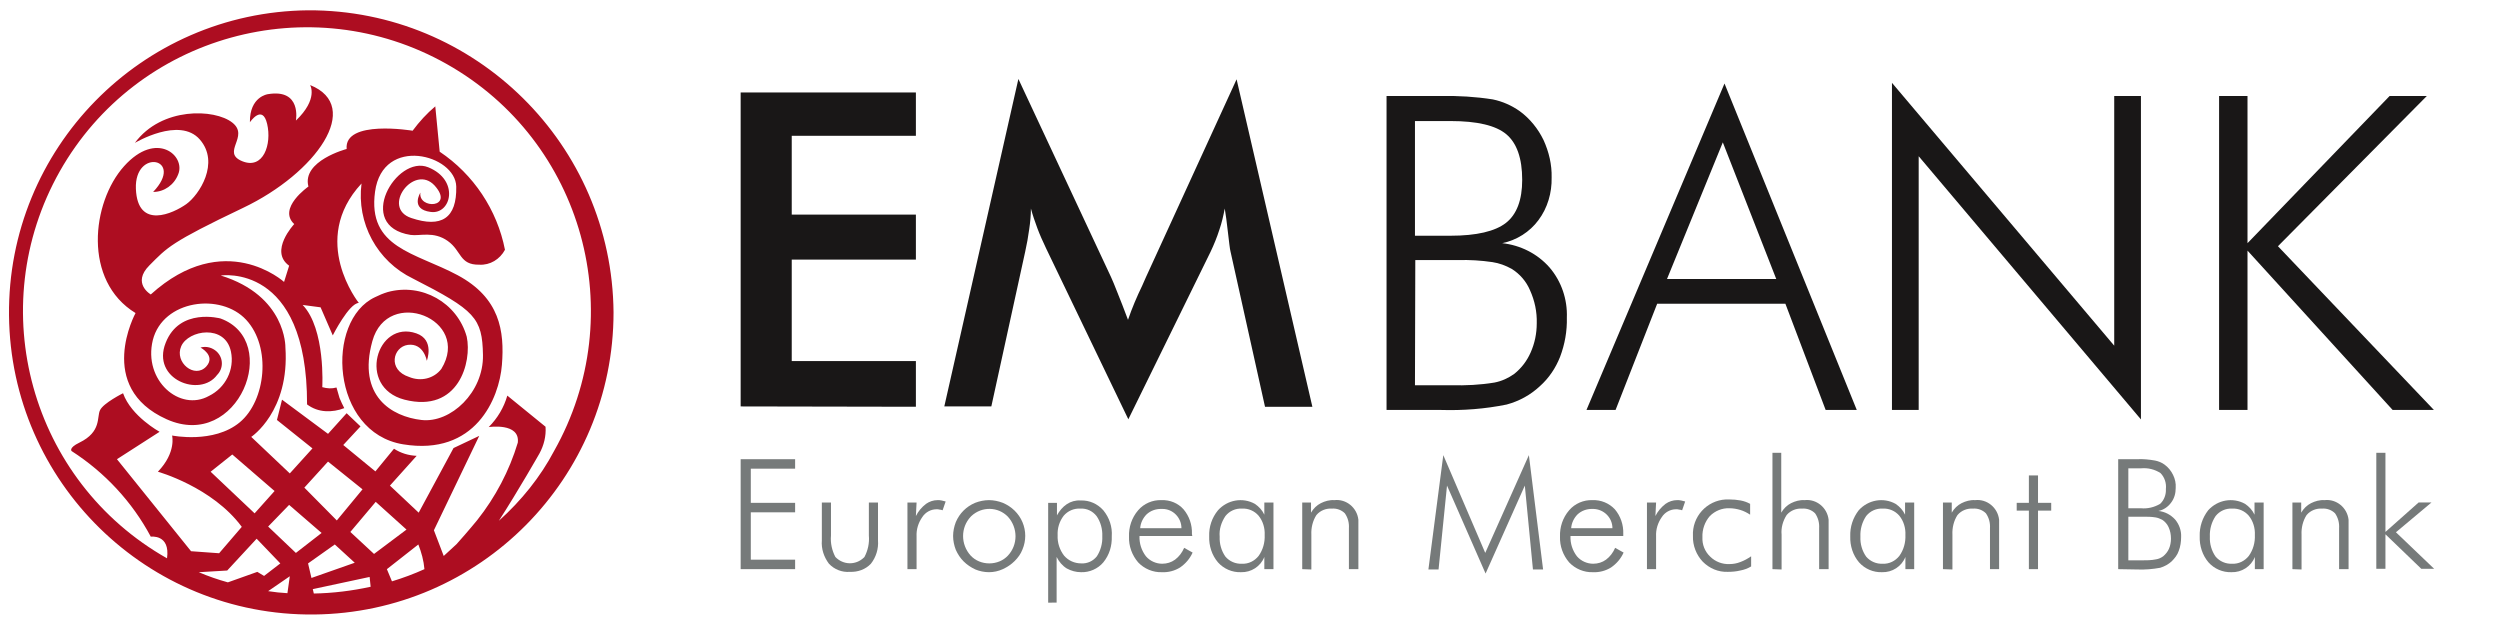 <?xml version="1.0" encoding="utf-8"?>
<!-- Generator: Adobe Illustrator 24.0.1, SVG Export Plug-In . SVG Version: 6.00 Build 0)  -->
<svg version="1.1" id="Ebene_1" xmlns="http://www.w3.org/2000/svg" xmlns:xlink="http://www.w3.org/1999/xlink" x="0px" y="0px"
	 viewBox="0 0 739 183.7" style="enable-background:new 0 0 739 183.7;" xml:space="preserve">
<style type="text/css">
	.st0{fill:#767A7A;}
	.st1{fill:#191717;}
	.st2{fill:#AD0D21;}
</style>
<g id="Logo" transform="translate(-117.637 -184.255)">
	<g id="Group_372" transform="translate(190.874 228.194)">
		<path id="Path_999" class="st0" d="M145.7,124.3V91.8h16.1v2.8h-13.1v10.1h13.1v2.8h-13.1v14h13.1v2.8L145.7,124.3z"/>
		<path id="Path_1000" class="st0" d="M172.4,104.6v9.8c-0.2,2.2,0.3,4.4,1.3,6.3c2.3,2.4,6,2.5,8.4,0.2c0.1-0.1,0.1-0.1,0.2-0.2
			c1-1.9,1.5-4.1,1.3-6.3v-9.8h2.7v11.2c0.2,2.5-0.6,5-2.1,6.9c-1.6,1.7-3.9,2.5-6.2,2.4c-2.3,0.2-4.6-0.7-6.2-2.4
			c-1.5-2-2.3-4.4-2.1-6.9v-11.2H172.4z"/>
		<path id="Path_1001" class="st0" d="M197.5,108.6c0.7-1.4,1.7-2.6,3-3.6c1-0.7,2.2-1.1,3.4-1.1c0.4,0,0.8,0,1.2,0.1
			c0.4,0.1,0.8,0.2,1.2,0.3l-0.9,2.6c-0.3-0.1-0.6-0.2-0.9-0.2c-0.3-0.1-0.6-0.1-0.9-0.1c-1.7,0-3.3,0.9-4.2,2.3
			c-1.2,1.7-1.8,3.7-1.7,5.7v9.7h-2.7v-19.7h2.7L197.5,108.6z"/>
		<path id="Path_1002" class="st0" d="M219.1,125.2c-1.4,0-2.8-0.3-4-0.8c-1.3-0.6-2.5-1.4-3.5-2.4c-1-1-1.7-2.1-2.3-3.4
			c-0.5-1.3-0.8-2.7-0.8-4.1c0-1.4,0.3-2.8,0.8-4.1c1.1-2.6,3.1-4.6,5.7-5.7c1.3-0.5,2.7-0.8,4.1-0.8c1.4,0,2.8,0.3,4.1,0.8
			c2.6,1.1,4.7,3.1,5.8,5.7c1.1,2.6,1.1,5.5,0,8.1c-0.5,1.3-1.3,2.4-2.3,3.4c-1,1-2.2,1.8-3.5,2.4
			C221.9,124.9,220.5,125.2,219.1,125.2z M219.2,122.6c2.1,0,4.1-0.8,5.5-2.3c3-3.2,3-8.2,0-11.5c-2.9-3-7.7-3.1-10.8-0.2
			c-0.1,0.1-0.1,0.1-0.2,0.2c-3,3.2-3,8.2,0,11.5C215.1,121.8,217.1,122.6,219.2,122.6L219.2,122.6z"/>
		<path id="Path_1003" class="st0" d="M236.6,134.2v-29.5h2.6v3.7c0.7-1.3,1.7-2.5,2.9-3.3c1.2-0.8,2.6-1.2,4.1-1.1
			c2.6-0.1,5,1,6.7,2.9c1.8,2.2,2.7,4.9,2.5,7.7c0.1,2.8-0.7,5.5-2.5,7.7c-1.6,1.9-4.1,3-6.6,2.9c-1.5,0-2.9-0.4-4.2-1.1
			c-1.3-0.8-2.3-2-3-3.4v13.5L236.6,134.2z M252.6,114.6c0.1-2.1-0.5-4.3-1.7-6c-1.2-1.5-2.9-2.3-4.8-2.2c-1.9-0.1-3.7,0.7-4.9,2.1
			c-1.3,1.7-1.9,3.7-1.8,5.8c-0.1,2.2,0.6,4.3,1.9,6c1.3,1.5,3.1,2.3,5.1,2.3c1.8,0.1,3.5-0.7,4.6-2.1
			C252.1,118.8,252.7,116.7,252.6,114.6L252.6,114.6z"/>
		<path id="Path_1004" class="st0" d="M279.2,114.5h-15.6c-0.1,2.2,0.6,4.3,1.9,6c1.2,1.4,3,2.2,4.8,2.2c1.4,0,2.7-0.4,3.8-1.2
			c1.2-0.9,2.1-2.1,2.7-3.5l2.5,1.4c-0.8,1.8-2.1,3.3-3.7,4.4c-1.6,1-3.5,1.5-5.4,1.4c-2.6,0.1-5.2-1-7-2.9
			c-1.8-2.1-2.8-4.8-2.7-7.6c-0.1-2.8,0.8-5.6,2.7-7.8c1.7-2,4.3-3.1,6.9-3c2.5-0.1,4.9,0.9,6.5,2.7c1.7,2,2.6,4.6,2.5,7.3
			L279.2,114.5z M276,112.2c0-3.1-2.5-5.7-5.6-5.7c-0.2,0-0.4,0-0.5,0c-1.5,0-3,0.5-4.2,1.6c-1.1,1.1-1.8,2.6-1.9,4.1L276,112.2z"/>
		<path id="Path_1005" class="st0" d="M300.5,124.3v-3.6c-1.1,2.8-3.9,4.6-6.9,4.5c-2.6,0.1-5.1-1-6.8-2.9c-1.8-2.1-2.7-4.9-2.6-7.7
			c-0.1-2.8,0.8-5.5,2.6-7.7c2.8-3.1,7.3-3.9,10.9-1.9c1.2,0.8,2.2,1.9,2.8,3.2v-3.6h2.7v19.7H300.5z M287.3,114.7
			c-0.1,2.1,0.5,4.2,1.7,5.9c1.2,1.4,3,2.2,4.9,2.1c1.9,0.1,3.7-0.8,4.9-2.3c1.3-1.8,1.9-4,1.8-6.2c0.1-2-0.5-4.1-1.8-5.7
			c-1.2-1.4-3-2.2-4.9-2.1c-1.9-0.1-3.7,0.7-4.9,2.2C287.8,110.4,287.1,112.5,287.3,114.7z"/>
		<path id="Path_1006" class="st0" d="M311.7,124.3v-19.7h2.6v3c0.7-1.2,1.7-2.2,2.9-2.8c1.2-0.6,2.6-1,4-0.9
			c3.5-0.4,6.7,2.2,7.1,5.8c0,0.4,0,0.8,0,1.3v13.3h-2.8v-12.1c0.1-1.6-0.3-3.1-1.2-4.4c-1-1-2.4-1.5-3.8-1.4
			c-1.7-0.1-3.4,0.5-4.6,1.9c-1.1,1.7-1.6,3.8-1.5,5.8v10.3L311.7,124.3z"/>
		<path id="Path_1007" class="st0" d="M365.9,125.6l-11.4-26l-2.5,24.8h-3l4.4-33.8l12.4,28.9l12.9-28.9l4.2,33.8h-3l-2.4-24.8
			L365.9,125.6z"/>
		<path id="Path_1008" class="st0" d="M406.6,114.5H391c-0.1,2.2,0.6,4.3,1.9,6c1.2,1.4,3,2.2,4.8,2.2c1.4,0,2.7-0.4,3.8-1.2
			c1.2-0.9,2.1-2.1,2.7-3.5l2.5,1.4c-0.8,1.8-2.1,3.3-3.7,4.4c-1.6,1-3.5,1.5-5.4,1.4c-2.6,0.1-5.2-1-7-2.9
			c-1.8-2.1-2.8-4.8-2.7-7.6c-0.1-2.8,0.8-5.6,2.7-7.8c1.7-2,4.3-3.1,6.9-3c2.5-0.1,4.9,0.9,6.6,2.7c1.7,2,2.6,4.6,2.5,7.3
			L406.6,114.5z M403.4,112.2c0-3.1-2.5-5.6-5.6-5.7c-0.2,0-0.4,0-0.5,0c-1.5,0-3,0.5-4.2,1.6c-1.1,1.1-1.8,2.6-1.9,4.1L403.4,112.2
			z"/>
		<path id="Path_1009" class="st0" d="M416.1,108.6c0.7-1.4,1.7-2.6,3-3.6c1-0.7,2.2-1.1,3.4-1.1c0.4,0,0.8,0,1.2,0.1
			c0.4,0.1,0.8,0.2,1.2,0.3l-0.9,2.6c-0.3-0.1-0.6-0.2-0.9-0.2c-0.3-0.1-0.6-0.1-0.9-0.1c-1.7,0-3.3,0.9-4.2,2.3
			c-1.2,1.7-1.8,3.7-1.7,5.7v9.7h-2.7v-19.7h2.7L416.1,108.6z"/>
		<path id="Path_1010" class="st0" d="M444.1,108.2c-0.9-0.6-1.9-1.1-2.9-1.4c-1-0.3-2.1-0.5-3.2-0.5c-2.2-0.1-4.3,0.8-5.8,2.3
			c-1.5,1.7-2.3,4-2.2,6.3c-0.1,2.1,0.7,4.2,2.3,5.7c1.5,1.5,3.6,2.3,5.7,2.2c1.1,0,2.2-0.2,3.2-0.6c1.1-0.4,2.2-1,3.2-1.7v3
			c-1,0.6-2.1,1-3.2,1.2c-1.2,0.3-2.5,0.4-3.7,0.4c-2.8,0.1-5.4-1-7.4-3c-1.9-2-3-4.8-2.9-7.6c-0.3-5.7,4.1-10.5,9.7-10.8
			c0.4,0,0.7,0,1.1,0c1.1,0,2.2,0.1,3.3,0.3c1,0.2,1.9,0.5,2.8,1L444.1,108.2z"/>
		<path id="Path_1011" class="st0" d="M450.7,124.3V89.9h2.6v17.7c0.7-1.2,1.7-2.2,2.9-2.8c1.2-0.6,2.6-1,4-0.9
			c3.5-0.4,6.7,2.2,7.1,5.8c0,0.4,0,0.8,0,1.3v13.3h-2.8v-12.1c0.1-1.6-0.3-3.1-1.2-4.4c-1-1-2.4-1.5-3.8-1.4
			c-1.7-0.1-3.4,0.5-4.6,1.9c-1.1,1.7-1.7,3.8-1.5,5.8v10.3L450.7,124.3z"/>
		<path id="Path_1012" class="st0" d="M490,124.3v-3.6c-1.1,2.8-3.9,4.6-6.9,4.5c-2.6,0.1-5.1-1-6.8-2.9c-1.8-2.1-2.7-4.9-2.6-7.7
			c-0.1-2.8,0.8-5.5,2.5-7.7c2.8-3.1,7.3-3.9,10.9-1.9c1.2,0.8,2.2,1.9,2.8,3.2v-3.6h2.7v19.7H490z M476.7,114.7
			c-0.1,2.1,0.5,4.2,1.7,5.9c1.2,1.4,3,2.2,4.9,2.1c1.9,0.1,3.7-0.8,4.9-2.3c1.3-1.8,1.9-4,1.8-6.2c0.1-2-0.5-4.1-1.8-5.7
			c-1.2-1.4-3-2.2-4.9-2.1c-1.9-0.1-3.7,0.7-4.9,2.2C477.2,110.4,476.6,112.5,476.7,114.7z"/>
		<path id="Path_1013" class="st0" d="M501.1,124.3v-19.7h2.6v3c0.7-1.2,1.7-2.2,2.9-2.8c1.2-0.6,2.6-1,4-0.9
			c3.5-0.4,6.7,2.2,7.1,5.8c0,0.4,0,0.8,0,1.3v13.3H515v-12.1c0.1-1.6-0.3-3.1-1.2-4.4c-1-1-2.4-1.5-3.8-1.4
			c-1.7-0.1-3.4,0.5-4.6,1.9c-1.1,1.7-1.6,3.8-1.5,5.8v10.3L501.1,124.3z"/>
		<path id="Path_1014" class="st0" d="M526.5,107h-3.6v-2.3h3.6v-8.1h2.7v8.1h3.9v2.3h-3.9v17.3h-2.7L526.5,107z"/>
		<path id="Path_1015" class="st0" d="M552.9,124.3V91.8h5.6c1.8-0.1,3.6,0.1,5.3,0.4c1,0.2,2,0.6,2.8,1.2c1.1,0.8,1.9,1.8,2.5,3
			c0.6,1.2,0.9,2.5,0.8,3.9c0,1.6-0.4,3.1-1.4,4.4c-0.9,1.2-2.2,2.1-3.7,2.4c1.9,0.2,3.6,1.1,4.9,2.5c1.2,1.4,1.9,3.3,1.8,5.2
			c0,1.4-0.2,2.8-0.7,4.1c-0.4,1.2-1.2,2.2-2.1,3.1c-1,0.9-2.1,1.5-3.4,1.9c-2.2,0.4-4.5,0.6-6.8,0.5L552.9,124.3z M555.9,106.3h3.7
			c2,0.2,4-0.3,5.7-1.3c1.2-1.1,1.8-2.8,1.7-4.4c0.2-1.7-0.4-3.5-1.6-4.7c-1.7-1.1-3.7-1.6-5.8-1.4h-3.7V106.3z M555.9,121.7h3.8
			c1.5,0,3,0,4.4-0.3c0.7-0.1,1.4-0.4,2.1-0.9c0.7-0.6,1.3-1.3,1.7-2.2c0.4-0.9,0.6-2,0.6-3c0-1.2-0.2-2.3-0.7-3.4
			c-0.4-0.9-1.1-1.7-1.9-2.2c-0.6-0.3-1.3-0.6-2-0.7c-1.2-0.2-2.4-0.2-3.6-0.2h-4.4L555.9,121.7z"/>
		<path id="Path_1016" class="st0" d="M593.3,124.3v-3.6c-1.1,2.8-3.9,4.6-6.9,4.5c-2.6,0.1-5.1-1-6.8-2.9c-1.8-2.1-2.7-4.9-2.6-7.7
			c-0.1-2.8,0.8-5.5,2.5-7.7c2.8-3.1,7.3-3.9,10.9-1.9c1.2,0.8,2.2,1.9,2.8,3.2v-3.6h2.7v19.7H593.3z M580,114.7
			c-0.1,2.1,0.5,4.2,1.7,5.9c1.2,1.4,3,2.2,4.9,2.1c1.9,0.1,3.7-0.8,4.9-2.3c1.3-1.8,1.9-4,1.8-6.2c0.1-2-0.5-4.1-1.8-5.7
			c-1.2-1.4-3-2.2-4.9-2.1c-1.9-0.1-3.7,0.7-4.9,2.2C580.5,110.4,579.9,112.5,580,114.7L580,114.7z"/>
		<path id="Path_1017" class="st0" d="M604.4,124.3v-19.7h2.6v3c0.7-1.2,1.7-2.2,2.9-2.8c1.2-0.6,2.6-1,4-0.9
			c3.5-0.4,6.7,2.2,7.1,5.8c0,0.4,0,0.8,0,1.3v13.3h-2.8v-12.1c0.1-1.6-0.3-3.1-1.2-4.4c-1-1-2.4-1.5-3.8-1.4
			c-1.7-0.1-3.4,0.5-4.6,1.9c-1.1,1.7-1.6,3.8-1.5,5.8v10.3L604.4,124.3z"/>
		<path id="Path_1018" class="st0" d="M629.2,124.3V89.9h2.7v23.4l9.8-8.7h3.8l-10.5,8.8l11.3,10.8h-3.8l-10.6-10.2v10.2H629.2z"/>
	</g>
	<g id="Group_375" transform="translate(190.874 191.096)">
		<g id="Group_373">
			<path id="Path_1019" class="st1" d="M145.7,113.3V20.5h51.8v12.8h-36.7v23.3h36.7v13.3h-36.7v30h36.7v13.5L145.7,113.3z"/>
			<path id="Path_1020" class="st1" d="M290.5,67.5c-0.2-0.7-0.4-2.7-0.8-6c-0.3-2.7-0.6-4.9-0.9-6.7c-0.4,2.1-0.9,4.3-1.6,6.3
				c-0.7,2.2-1.6,4.4-2.6,6.5l-24.3,49.5L236,66.6c-1-2.1-1.9-4.1-2.6-6c-0.7-1.9-1.4-3.9-1.9-5.8c0,2-0.2,4.1-0.5,6.1
				c-0.3,2.2-0.7,4.5-1.2,6.7l-10,45.7h-13.9l21.9-96.8l27.4,58.6c0.4,0.9,1.1,2.5,1.9,4.6c0.9,2.2,1.9,4.8,3.1,8
				c1.2-3.5,2.6-6.8,4.2-10.1c0.5-1.1,0.9-2,1.1-2.5l26.8-58.5l22.4,96.8h-14L290.5,67.5z"/>
		</g>
		<g id="Group_374" transform="translate(64.126 .341)">
			<path id="Path_1021" class="st1" d="M272.5,114V21.2h16.1c5.1-0.1,10.2,0.2,15.3,1c2.9,0.6,5.6,1.8,8,3.5c3,2.2,5.4,5.2,7,8.5
				c1.6,3.5,2.5,7.3,2.4,11.1c0.1,4.5-1.2,9-3.9,12.6c-2.6,3.5-6.4,5.9-10.7,6.8c5.4,0.6,10.4,3.1,14,7.2c3.5,4.1,5.3,9.4,5.1,14.8
				c0.1,4-0.6,7.9-2,11.6c-1.3,3.3-3.3,6.3-6,8.7c-2.8,2.6-6.1,4.4-9.8,5.4c-6.4,1.3-12.9,1.8-19.5,1.6L272.5,114z M280.9,62.5h10.5
				c7.7,0,13.2-1.3,16.4-3.8c3.2-2.5,4.8-6.8,4.8-12.7c0-6.4-1.6-10.9-4.7-13.5c-3.1-2.6-8.6-3.9-16.5-3.9h-10.5L280.9,62.5z
				 M280.9,106.7h10.8c4.2,0.1,8.5-0.1,12.7-0.8c2.1-0.4,4.1-1.3,5.9-2.6c2.1-1.7,3.7-3.8,4.8-6.3c1.2-2.7,1.8-5.6,1.8-8.6
				c0.1-3.4-0.6-6.7-2-9.8c-1.1-2.6-3-4.8-5.4-6.3c-1.8-1-3.7-1.7-5.7-2c-3.4-0.5-6.8-0.7-10.2-0.6h-12.6L280.9,106.7z"/>
			<path id="Path_1022" class="st1" d="M331.6,114l40.8-96.5l39.1,96.5h-9.2l-11.9-31.4h-37.9L340.2,114L331.6,114z M355.4,75.3
				h32.3l-15.8-40.4L355.4,75.3z"/>
			<path id="Path_1023" class="st1" d="M421.9,114V17.3l65.7,77.7V21.2h7.9v95.6l-65.7-77.8V114L421.9,114z"/>
			<path id="Path_1024" class="st1" d="M518.6,114V21.2h8.4v43.5l42-43.5h11l-44,44.4l46.1,48.4h-12.2L527,66.9V114L518.6,114z"/>
		</g>
	</g>
	<path id="Path_1025" class="st2" d="M208.7,187.3c-49.3,0.5-88.9,40.9-88.4,90.2c0.5,49.3,40.9,88.9,90.2,88.4
		c49-0.5,88.5-40.3,88.5-89.3C298.6,227.1,258.2,187.1,208.7,187.3z M202.6,359.6c-1.9-0.1-3.8-0.3-5.7-0.6l6.4-4.4L202.6,359.6z
		 M208.7,350.8l7.9-5.6l5.9,5.4l-12.8,4.5L208.7,350.8z M210.1,358.4l16.8-3.6l0.3,2.9c-5.5,1.2-11.1,1.9-16.8,2L210.1,358.4z
		 M232,352.5l9.3-7.3c0.9,2.3,1.6,4.8,1.8,7.3c-3.1,1.4-6.3,2.6-9.6,3.6L232,352.5z M228.2,348l-7-6.5l7.5-8.9l9.1,8.2L228.2,348z
		 M217.2,338.1l-9.6-9.7l7-7.7l10.2,8.2L217.2,338.1z M212.7,341.8l-7.6,5.9l-8.2-7.8l6.2-6.4L212.7,341.8z M192.9,336l-13-12.3
		l6.4-5.1l12.5,10.8L192.9,336z M193.5,343.5l7,7.3l-4.8,3.7l-2-1.2l-8.7,3.1c-2.9-0.8-5.8-1.8-8.6-3l8.4-0.5L193.5,343.5z
		 M265.1,338.2c5.8-9,12-19.9,12-19.9c1.3-2.4,2-5.1,1.8-7.9l-11.3-9.2c-1,3.5-2.9,6.7-5.5,9.3c0,0,9.3-1.4,8.6,4.6
		c-2.5,8.3-6.6,16.1-12,22.9c0,0-2.6,3.2-6.1,7.1l-3.8,3.5l-2.9-7.6l13.4-27.9l-7.6,3.6l-10.3,19.1l-8.5-8l7.9-8.8
		c-2.4-0.1-4.7-0.8-6.7-2.1l-5.5,6.7l-9.5-7.8l5.1-5.5l-4.1-3.9l-5.5,6.1l-13.6-10.1l-1.5,6l10.5,8.4l-6.7,7.4l-11.4-10.8
		c0,0,11.4-7.5,10.1-26.5c0,0,0.3-15.2-19.1-21.2c0,0,25.6-4,25.5,38.1c1.6,1.2,3.5,1.9,5.5,2c1.9,0.1,3.7-0.2,5.5-0.9
		c-0.5-1-1-2-1.4-3c-0.3-1-0.6-2.1-0.9-3.1c-1.4,0.4-2.8,0.3-4.2-0.1c0,0,1-17.2-5.8-24.3l5.3,0.7l3.6,8.3c0,0,4.8-9.5,7.7-9.6
		c0,0-14.8-18.5,0.8-35.3c-1.5,11.7,4.6,23,15.2,28.1c18.4,9.4,20.5,11.6,20.7,22.6c0.2,11-9.5,20.2-18.2,19.2
		c-8.7-1-19-7-14.5-23.3s29.4-6.5,20.4,8.2c-2.2,2.9-6.1,3.8-9.5,2.4c-6.5-2.1-4.8-8.9-0.4-9.5c4.7-0.6,5.6,4.7,5.6,4.7
		s2.4-6.2-3.1-8.1c-11.7-4.1-17.7,15.9-3.5,19.6c16,4.1,20-11.2,18.4-18.6c-2.8-10.1-13.3-16-23.4-13.2c-1.3,0.4-2.5,0.9-3.7,1.5
		c-14.8,6.9-13.1,40,8.3,43.5c21.3,3.5,28.4-13.5,29.2-23.5c0.8-10-0.6-19.8-13.1-26.5c-12.5-6.7-26.7-8-24.4-24.7
		c2.3-16.7,23.8-10.9,24-1.5s-4.4,12.3-13.3,9.3c-9-3,0.8-16.2,6.9-9.6c6,6.7-4.9,7.1-4.2,2.1c0,0-3.1,4.9,3,5.7
		c6.1,0.9,8.7-9.4-0.7-13.2c-9.4-3.8-21.8,17.4-5.2,20c2.7,0.4,6.8-1.2,11,1.8c4.1,2.9,3.4,7.1,9.3,7c3.2,0.2,6.1-1.6,7.6-4.4
		c-2.3-11.8-9.3-22.3-19.3-29l-1.3-13.4c-2.5,2.1-4.7,4.5-6.7,7.2c0,0-20.3-3.4-19.5,5.4c0,0-13.3,3.5-11.3,11.1
		c0,0-9.2,6.4-4.2,11.1c0,0-7.5,8-1.5,12.3l-1.5,4.8c0,0-17.6-16-39.4,3.7c0,0-5.7-3.3-0.4-8.6c5.3-5.3,6.1-6.7,27.7-17
		c21.6-10.3,35.5-30,19.8-36.3c0,0,2.5,4.1-4.2,10.5c0,0,1.8-9.5-8.3-7.8c0,0-5.4,0.7-5.3,8.3c0,0,3.7-5.5,5.1,0.5s-1.1,13.6-7.4,11
		s2.3-7.3-2.9-11.4c-5.2-4.1-20.9-4.7-28.8,6c0,0,13.2-7.9,19.2-1c6,6.9-0.2,16.4-4,19.1s-14.4,7.7-14.9-4.5
		c-0.5-12.2,14.6-9.1,5.1,0.9c3.3,0,6.2-2.1,7.4-5.2c2.3-5.5-6.4-13.1-16-2.4s-12.2,33.9,3.4,43.4c0,0-12,21.9,9.2,31.4
		s34.1-23.2,15.9-29.8c0,0-12.1-3.3-16.2,7.2c-4.3,10.8,10.2,16.3,15.2,9.5c1.9-1.9,1.9-5-0.1-6.9c-1.3-1.2-3.1-1.7-4.8-1.2
		c0,0,4.6,2.4,1.7,5.6c-3.4,3.7-9.5-1.2-7.4-6s13-6.6,14.7,1.6c1.1,5.3-1.6,10.7-6.5,13.1c-8.6,4.8-19.5-4.6-16.6-16.5
		c3-11.9,20.1-14.1,27.6-6s5.8,23.9-1.9,30.3c-7.7,6.4-20,3.9-20,3.9s1.3,5-4.2,10.7c0,0,16.1,4.5,24.8,16.3l-6.7,7.8l-8.3-0.6
		l-21.9-27.2l12.6-8.1c0,0-8.4-4.6-10.8-11.4c0,0-5.8,2.9-6.8,5c-1,2,0.5,6.4-6.1,9.6c-3.3,1.6-2.3,2.5-2.3,2.5
		c9.8,6.3,17.9,15,23.4,25.3c0,0,5.8-0.8,4.8,6.4c-40.3-22.8-54.5-74-31.7-114.4c22.8-40.3,74-54.5,114.4-31.7s54.5,74,31.7,114.4
		C277.4,325.2,271.8,332.2,265.1,338.2L265.1,338.2z"/>
</g>
</svg>
